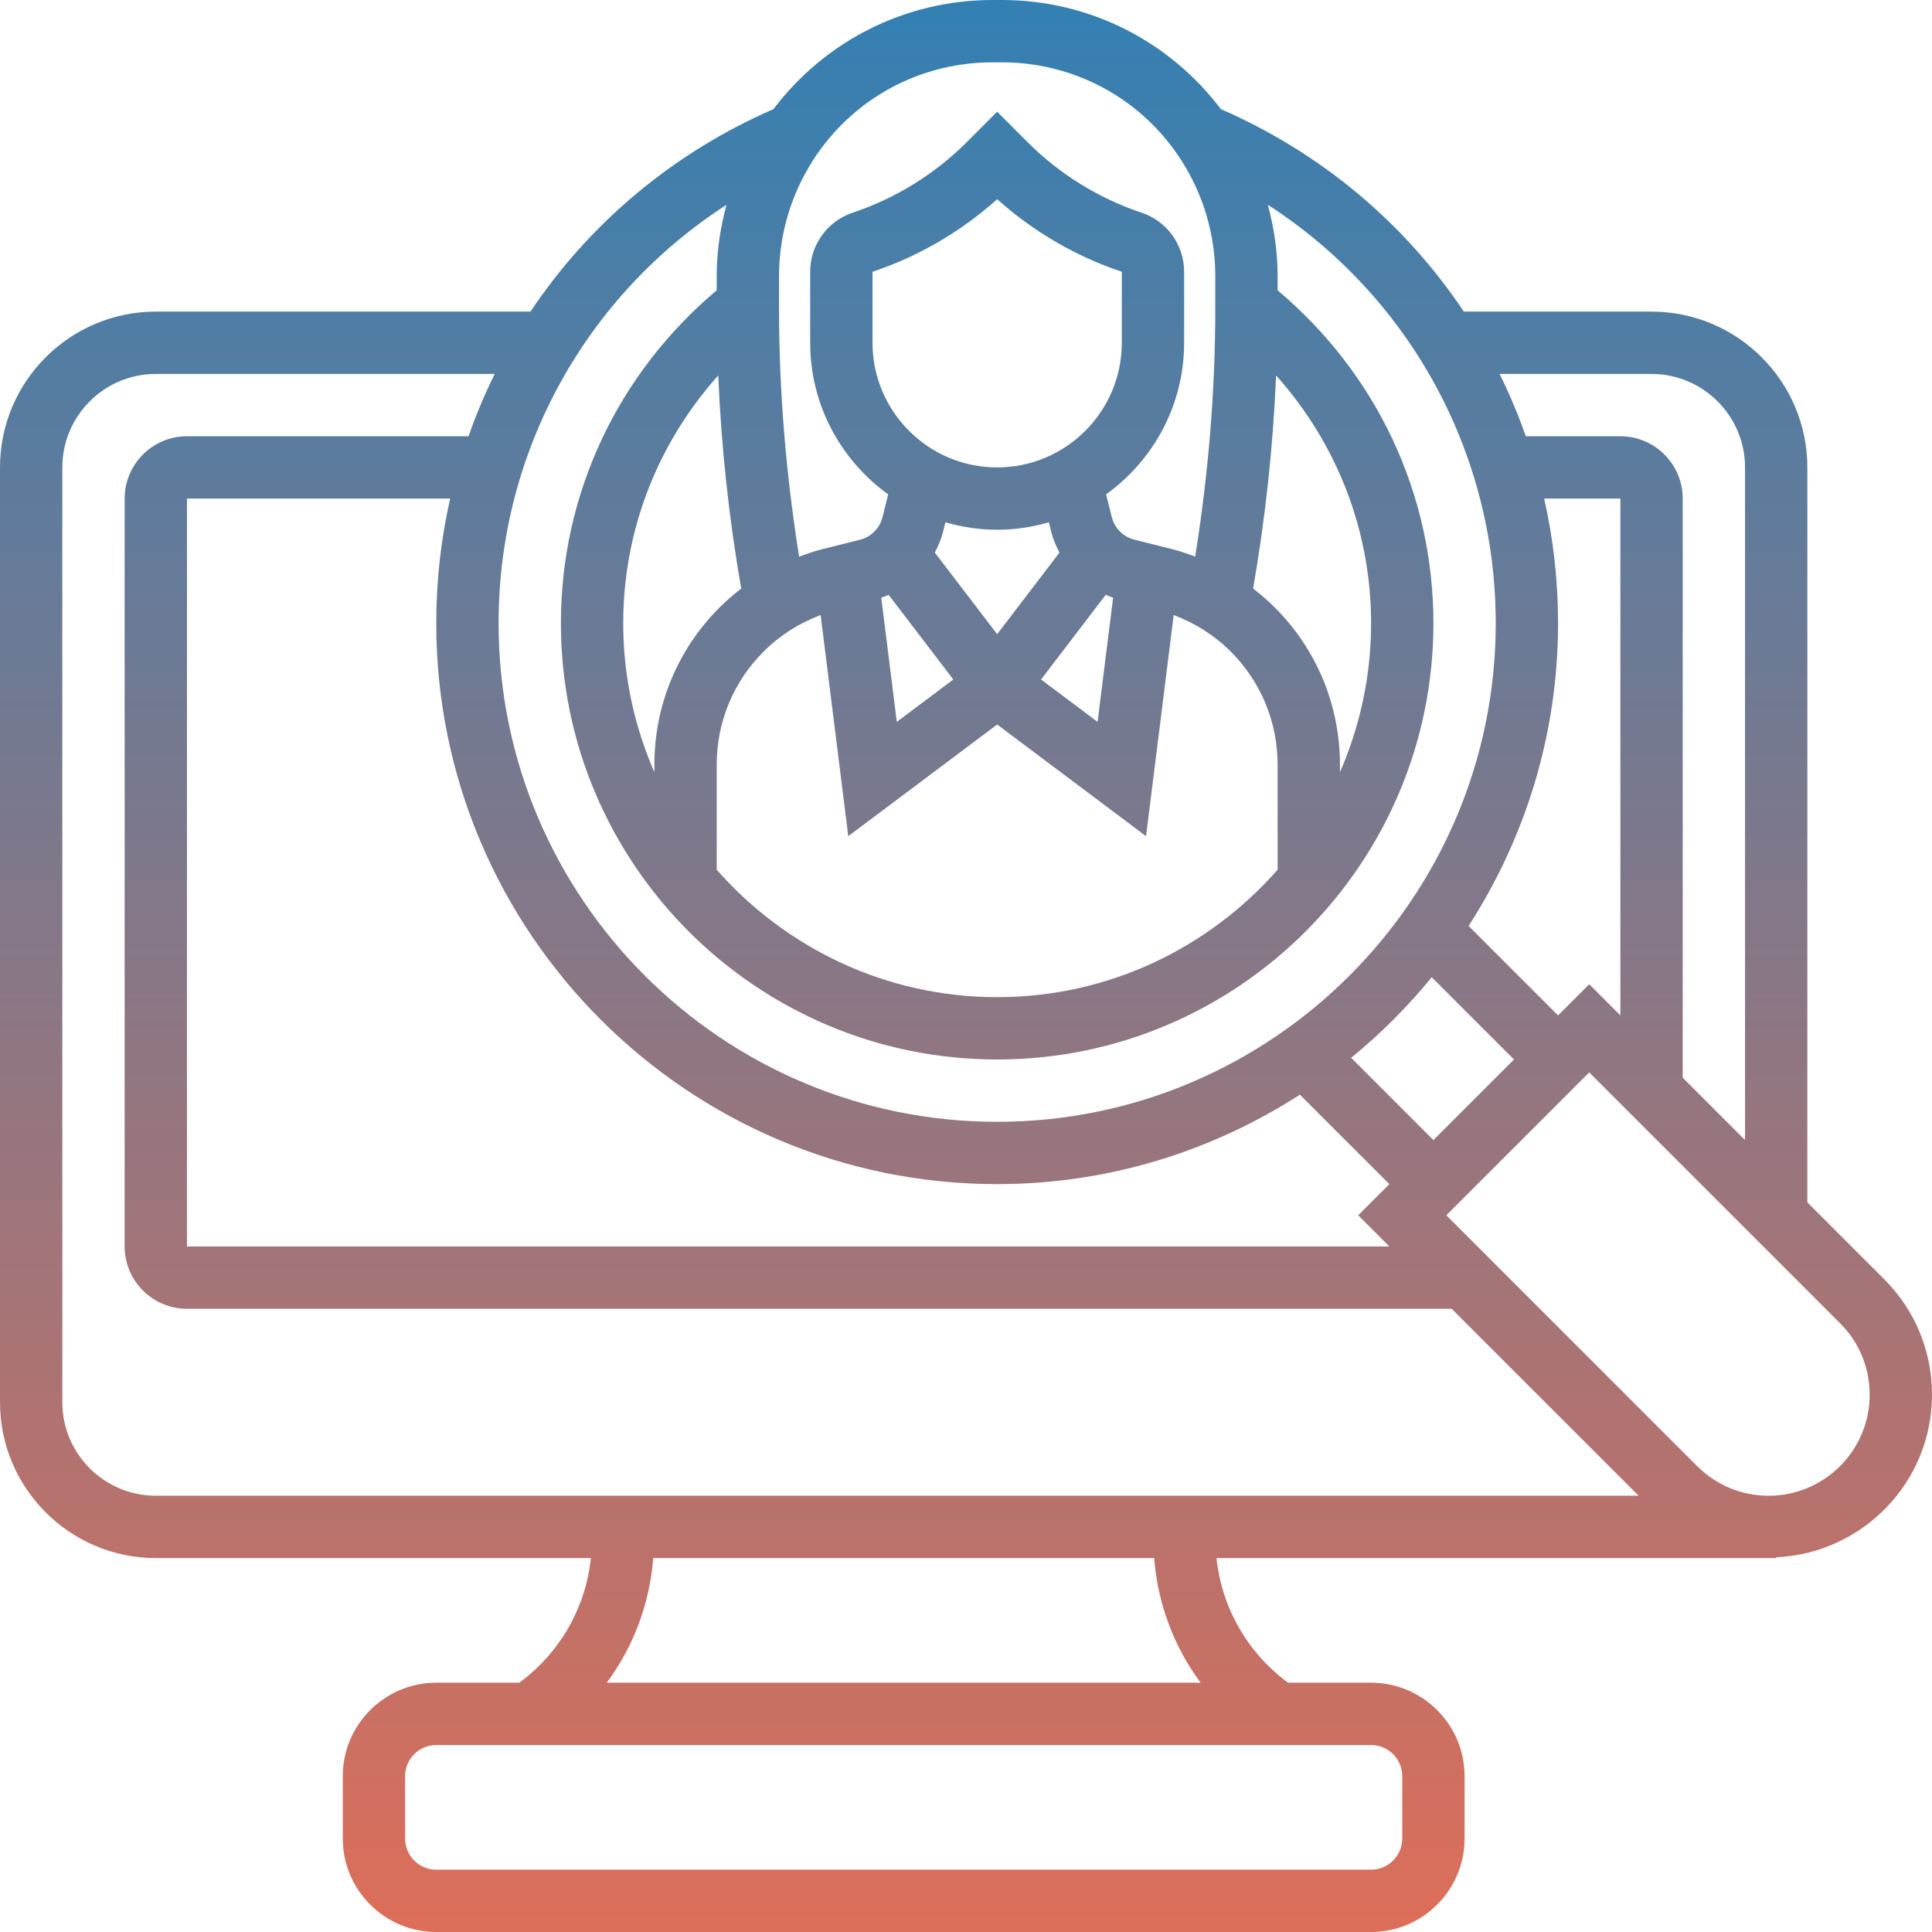 <svg width="62" height="62" viewBox="0 0 62 62" fill="none" xmlns="http://www.w3.org/2000/svg">
<path d="M62 44.758C62 43.358 61.455 42.041 60.465 41.051L58 38.586V15C58 12.243 55.757 10 53 10H46.976C45.098 7.188 42.421 4.914 39.179 3.502C37.526 1.318 34.961 0 32.146 0H31.855C29.04 0 26.475 1.318 24.821 3.502C21.578 4.914 18.901 7.188 17.024 10H5C2.243 10 0 12.243 0 15V45C0 47.757 2.243 50 5 50H18.963C18.795 51.595 17.966 53.041 16.667 54H14C12.346 54 11 55.346 11 57V59C11 60.654 12.346 62 14 62H44C45.654 62 47 60.654 47 59V57C47 55.346 45.654 54 44 54H41.334C40.035 53.041 39.206 51.595 39.038 50H57V49.976C59.776 49.846 62 47.565 62 44.758ZM53 12C54.654 12 56 13.346 56 15V36.586L54 34.586V16C54 14.897 53.103 14 52 14H48.965C48.723 13.315 48.444 12.647 48.124 12H53ZM32 38C35.579 38 38.909 36.938 41.715 35.129L44.586 38L43.586 39L44.586 40H6V16H14.446C14.153 17.293 14 18.633 14 20C14 29.925 22.075 38 32 38ZM46 36.586L43.36 33.946C44.307 33.173 45.173 32.307 45.946 31.36L48.586 34L46 36.586ZM50 32.586L47.129 29.715C48.938 26.909 50 23.579 50 20C50 18.633 49.847 17.293 49.554 16H52V32.586L51 31.586L50 32.586ZM23.05 12.047C23.144 14.341 23.394 16.631 23.786 18.889C23.543 19.076 23.31 19.277 23.091 19.496C21.742 20.844 21 22.636 21 24.543V24.782C20.36 23.315 20 21.7 20 20C20 17.023 21.101 14.226 23.05 12.047ZM23 24.543C23 23.17 23.534 21.88 24.505 20.909C25.024 20.39 25.65 19.994 26.335 19.738L27.222 26.834L32 23.25L36.778 26.834L37.665 19.738C38.349 19.995 38.975 20.39 39.495 20.909C40.466 21.88 41 23.17 41 24.543V27.911C38.799 30.412 35.585 32 32 32C28.415 32 25.201 30.412 23 27.911V24.543ZM35.485 19.086C35.563 19.119 35.639 19.154 35.721 19.18L35.223 23.166L33.409 21.806L35.485 19.086ZM32 15C29.794 15 28 13.206 28 11V8.721C29.473 8.231 30.845 7.43 32 6.392C33.155 7.43 34.527 8.23 36 8.721V11C36 13.206 34.206 15 32 15ZM32 17C32.576 17 33.132 16.914 33.659 16.761L33.738 17.078C33.796 17.311 33.892 17.526 34 17.733L32 20.352L29.999 17.733C30.107 17.526 30.202 17.311 30.26 17.078L30.339 16.761C30.868 16.914 31.424 17 32 17ZM28.516 19.087L30.593 21.806L28.779 23.166L28.281 19.181C28.361 19.154 28.438 19.12 28.516 19.087ZM40.909 19.495C40.691 19.277 40.457 19.076 40.214 18.888C40.606 16.63 40.856 14.34 40.95 12.046C42.899 14.226 44 17.023 44 20C44 21.7 43.64 23.315 43 24.782V24.543C43 22.636 42.258 20.844 40.909 19.495ZM31.854 2H32.145C34.758 2 37.108 3.452 38.276 5.789C38.75 6.736 39 7.797 39 8.854V9.901C39 12.563 38.775 15.234 38.355 17.863C38.106 17.77 37.854 17.682 37.594 17.617L36.406 17.319C36.047 17.23 35.768 16.952 35.678 16.592L35.496 15.864C37.01 14.776 38 13.003 38 11V8.721C38 7.859 37.45 7.096 36.633 6.825C35.264 6.368 34.001 5.588 32.981 4.567L32 3.586L31.02 4.566C29.999 5.587 28.737 6.367 27.369 6.823C26.55 7.096 26 7.858 26 8.721V11C26 13.003 26.99 14.775 28.503 15.866L28.321 16.594C28.232 16.953 27.954 17.232 27.593 17.322L26.407 17.619C26.147 17.684 25.895 17.772 25.645 17.865C25.225 15.234 25 12.563 25 9.901V8.854C25 7.796 25.25 6.736 25.724 5.789C26.892 3.452 29.241 2 31.854 2ZM23.312 6.574C23.113 7.318 23 8.085 23 8.854V9.317C19.825 11.989 18 15.846 18 20C18 27.72 24.28 34 32 34C39.72 34 46 27.72 46 20C46 15.846 44.175 11.989 41 9.317V8.854C41 8.085 40.887 7.318 40.688 6.573C45.2 9.486 48 14.494 48 20C48 28.822 40.822 36 32 36C23.178 36 16 28.822 16 20C16 14.494 18.8 9.486 23.312 6.574ZM2 45V15C2 13.346 3.346 12 5 12H15.876C15.555 12.647 15.276 13.315 15.035 14H6C4.897 14 4 14.897 4 16V40C4 41.103 4.897 42 6 42H46.586L52.586 48H5C3.346 48 2 46.654 2 45ZM45 57V59C45 59.552 44.552 60 44 60H14C13.448 60 13 59.552 13 59V57C13 56.448 13.448 56 14 56H44C44.552 56 45 56.448 45 57ZM38.529 54H19.471C20.329 52.845 20.849 51.464 20.963 50H37.038C37.152 51.464 37.672 52.845 38.529 54ZM56.758 48C55.892 48 55.077 47.663 54.465 47.051L46.414 39L51 34.414L59.051 42.465C59.663 43.077 60 43.892 60 44.758C60 46.546 58.546 48 56.758 48Z" fill="url(#paint0_linear)"/>
<defs>
<linearGradient id="paint0_linear" x1="31" y1="0" x2="31" y2="62" gradientUnits="userSpaceOnUse">
<stop stop-color="#3380B3"/>
<stop offset="1" stop-color="#DD6E59"/>
</linearGradient>
</defs>
</svg>
